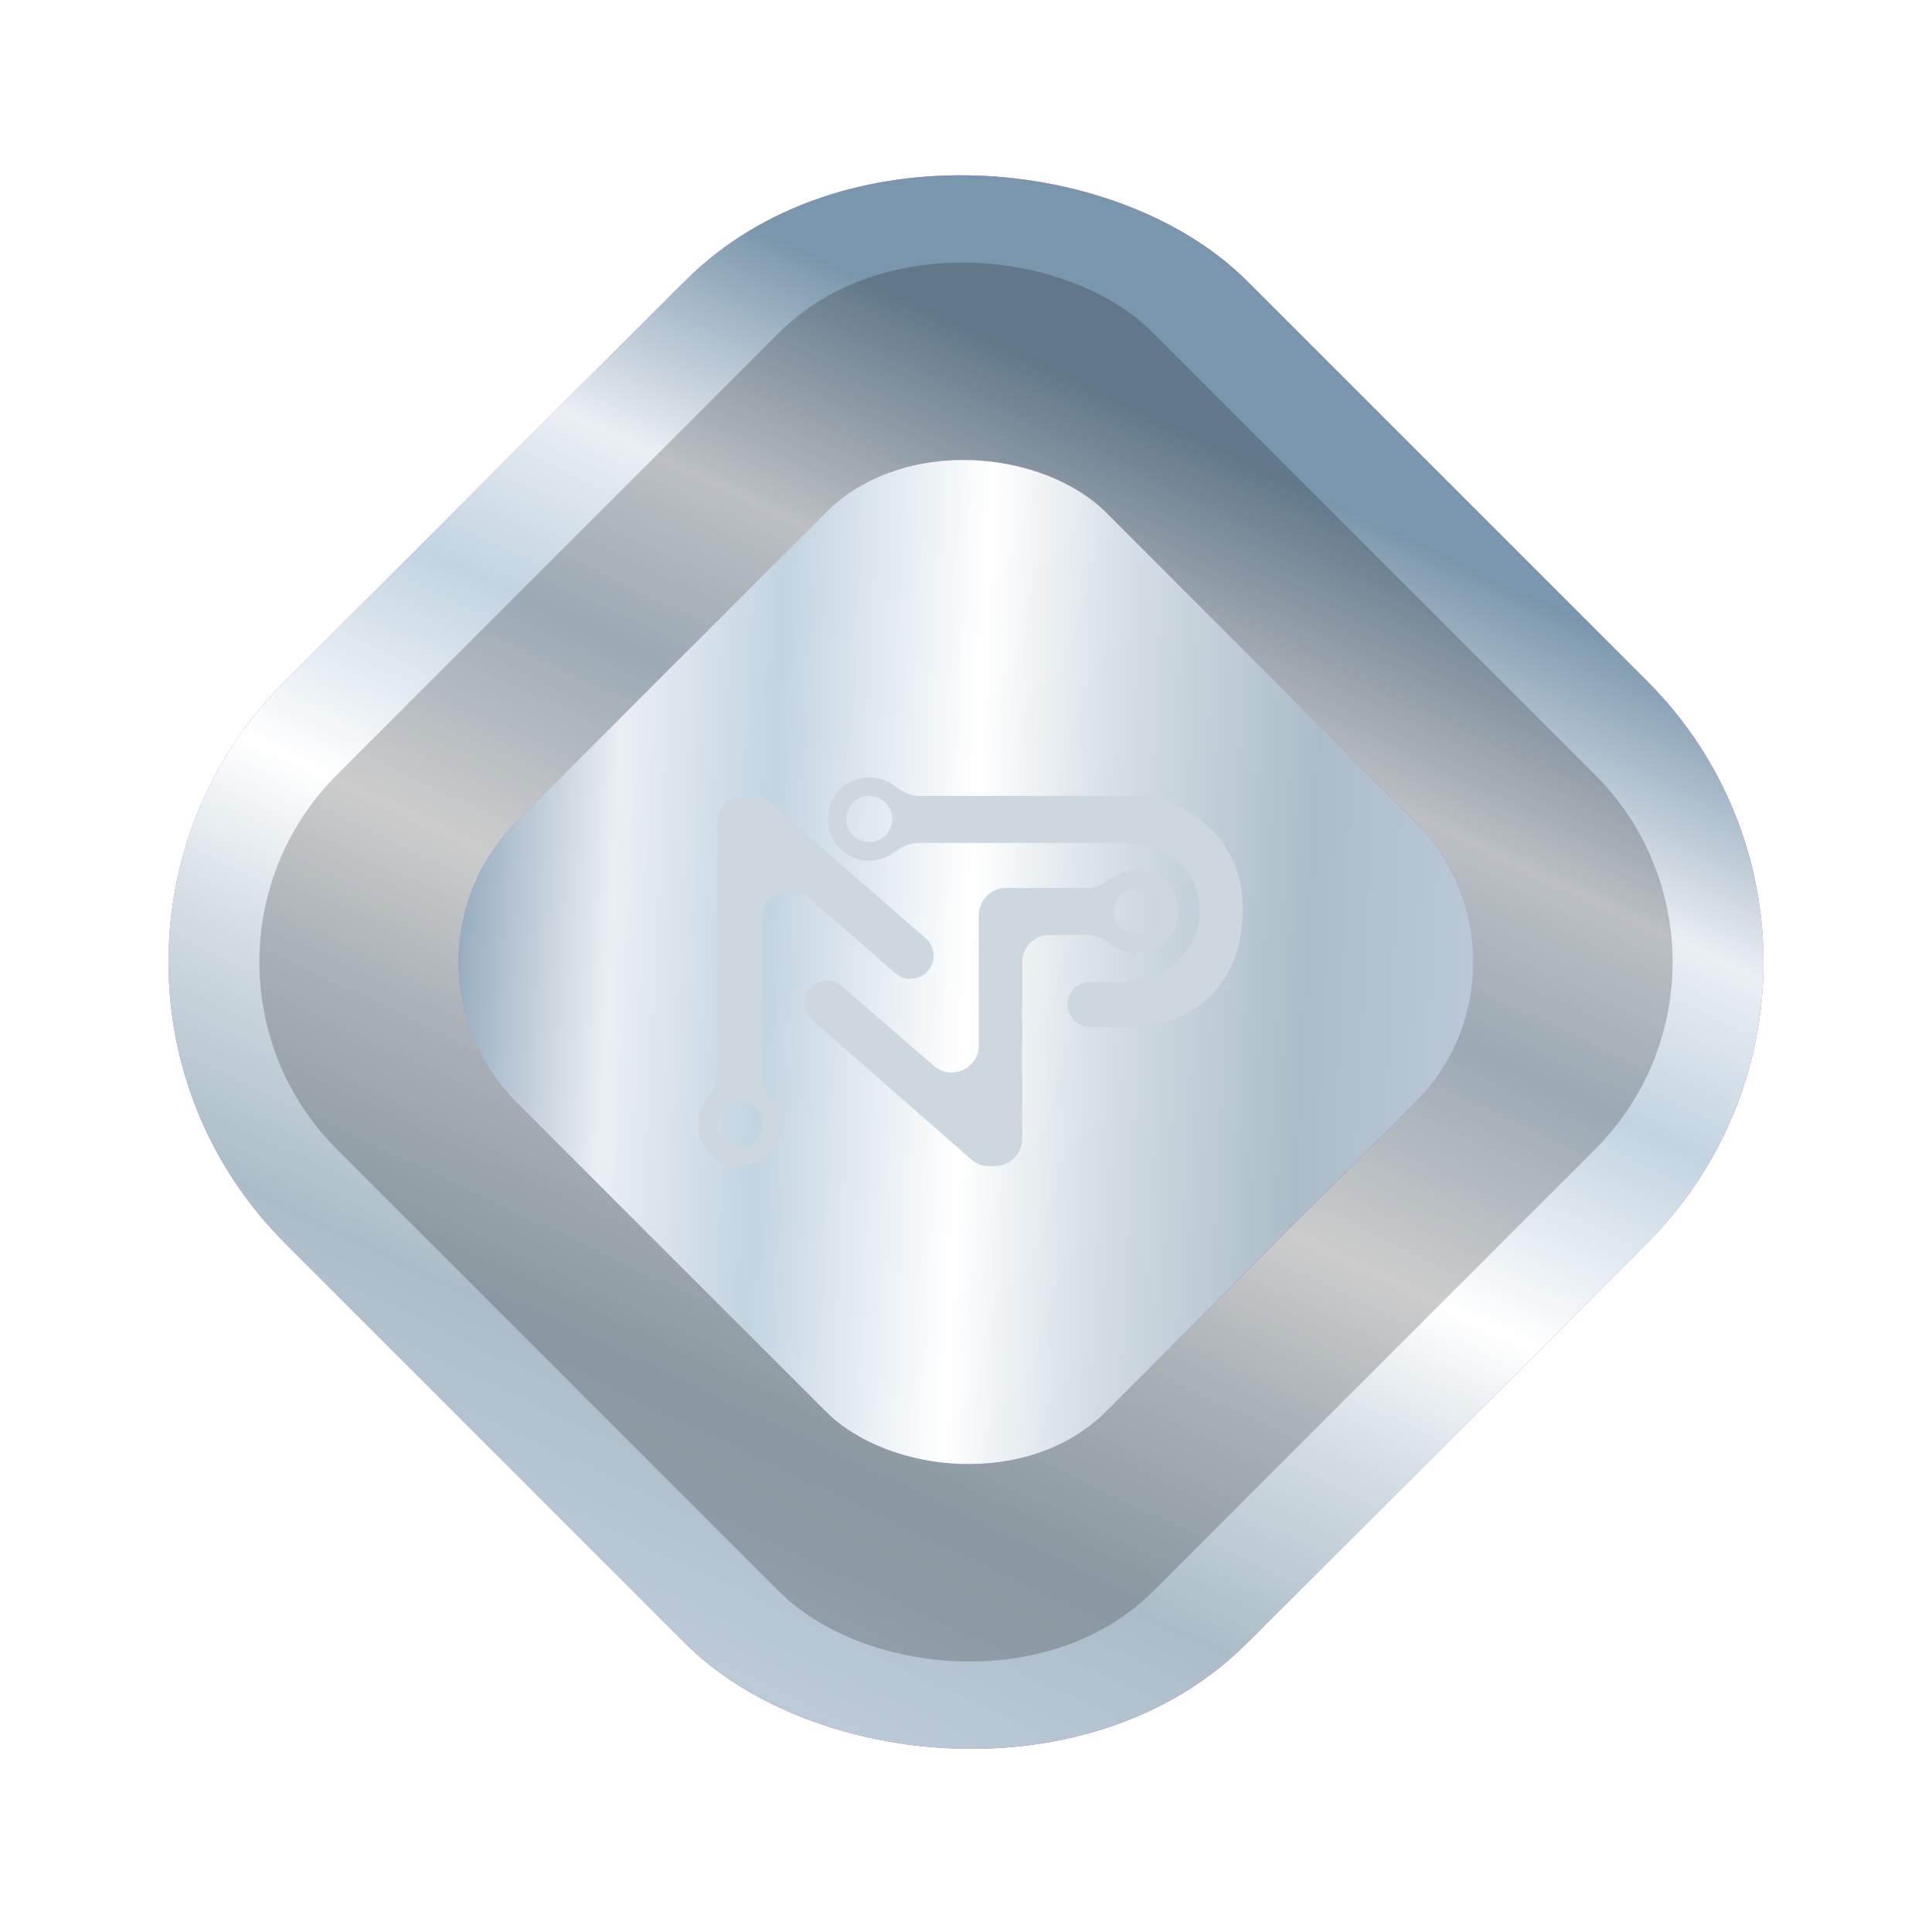 <svg width="71" height="71" viewBox="0 0 71 71" fill="none" xmlns="http://www.w3.org/2000/svg">
<g filter="url(#filter0_i_11721_136244)">
<rect x="0.145" y="35.355" width="50" height="50" rx="14.6" transform="rotate(-45 0.145 35.355)" fill="url(#paint0_diamond_11721_136244)"/>
<rect x="0.145" y="35.355" width="50" height="50" rx="14.6" transform="rotate(-45 0.145 35.355)" fill="url(#paint1_diamond_11721_136244)"/>
<rect x="0.145" y="35.355" width="50" height="50" rx="14.6" transform="rotate(-45 0.145 35.355)" fill="url(#paint2_linear_11721_136244)"/>
</g>
<rect x="5.5" y="35.355" width="42.426" height="42.426" rx="9.733" transform="rotate(-45 5.5 35.355)" fill="black" fill-opacity="0.2"/>
<g filter="url(#filter1_i_11721_136244)">
<rect x="13.829" y="35.355" width="30.647" height="30.647" rx="7.3" transform="rotate(-45 13.829 35.355)" fill="url(#paint3_diamond_11721_136244)"/>
<rect x="13.829" y="35.355" width="30.647" height="30.647" rx="7.3" transform="rotate(-45 13.829 35.355)" fill="url(#paint4_diamond_11721_136244)"/>
<rect x="13.829" y="35.355" width="30.647" height="30.647" rx="7.3" transform="rotate(-45 13.829 35.355)" fill="url(#paint5_linear_11721_136244)"/>
</g>
<path fill-rule="evenodd" clip-rule="evenodd" d="M31.942 31.629C32.271 31.629 32.577 31.524 32.826 31.346C33.092 31.155 33.385 30.977 33.712 30.977L41.618 30.977C42.414 31.027 44.02 31.578 44.078 33.382C44.134 35.123 42.622 35.884 41.779 36.071C41.72 36.084 41.66 36.089 41.599 36.089L40.056 36.089C39.6 36.089 39.23 36.459 39.23 36.915V36.915C39.23 37.372 39.6 37.742 40.056 37.742L41.69 37.742C42.848 37.742 45.67 36.99 45.67 33.382C45.67 30.677 43.551 29.565 42.292 29.292C42.133 29.258 41.97 29.248 41.808 29.248L33.745 29.248C33.411 29.248 33.112 29.061 32.842 28.863C32.59 28.677 32.279 28.568 31.942 28.568C31.099 28.568 30.416 29.253 30.416 30.099C30.416 30.944 31.099 31.629 31.942 31.629ZM31.942 30.949C32.41 30.949 32.789 30.568 32.789 30.099C32.789 29.629 32.41 29.248 31.942 29.248C31.474 29.248 31.094 29.629 31.094 30.099C31.094 30.568 31.474 30.949 31.942 30.949Z" fill="#CCD7DF" style="mix-blend-mode:multiply"/>
<path fill-rule="evenodd" clip-rule="evenodd" d="M29.67 32.947C29.023 32.383 28.013 32.843 28.013 33.701L28.013 39.482C28.013 39.823 28.208 40.128 28.413 40.401C28.607 40.657 28.721 40.977 28.721 41.323C28.721 42.168 28.038 42.854 27.196 42.854C26.353 42.854 25.67 42.168 25.67 41.323C25.67 40.984 25.78 40.671 25.966 40.417C26.163 40.149 26.348 39.85 26.348 39.517L26.348 30.248C26.348 29.696 26.796 29.248 27.348 29.248L27.638 29.248C27.88 29.248 28.113 29.336 28.295 29.494L34.017 34.481C34.202 34.643 34.309 34.876 34.309 35.122V35.122C34.309 35.852 33.45 36.242 32.9 35.763L29.67 32.947ZM27.196 42.173C27.664 42.173 28.043 41.793 28.043 41.323C28.043 40.853 27.664 40.473 27.196 40.473C26.728 40.473 26.348 40.853 26.348 41.323C26.348 41.793 26.728 42.173 27.196 42.173Z" fill="#CCD7DF" style="mix-blend-mode:multiply"/>
<path fill-rule="evenodd" clip-rule="evenodd" d="M30.934 36.242C30.399 35.78 29.569 36.16 29.569 36.867V36.867C29.569 37.105 29.671 37.331 29.85 37.488L35.69 42.606C35.873 42.766 36.107 42.854 36.349 42.854L36.565 42.854C37.117 42.854 37.565 42.406 37.565 41.854L37.565 35.36C37.565 34.807 38.013 34.36 38.565 34.36L39.98 34.36C40.311 34.36 40.608 34.544 40.876 34.739C41.128 34.922 41.437 35.031 41.772 35.031C42.614 35.031 43.297 34.345 43.297 33.5C43.297 32.654 42.614 31.969 41.772 31.969C41.44 31.969 41.132 32.076 40.882 32.257C40.615 32.449 40.32 32.631 39.991 32.631L36.973 32.631C36.421 32.631 35.973 33.078 35.973 33.631L35.973 38.412C35.973 39.268 34.967 39.729 34.319 39.169L30.934 36.242ZM42.62 33.5C42.62 33.969 42.24 34.35 41.772 34.35C41.304 34.35 40.925 33.969 40.925 33.5C40.925 33.03 41.304 32.65 41.772 32.65C42.24 32.65 42.62 33.03 42.62 33.5Z" fill="#CCD7DF" style="mix-blend-mode:multiply"/>
<defs>
<filter id="filter0_i_11721_136244" x="6.192" y="6.047" width="58.616" height="58.616" filterUnits="userSpaceOnUse" color-interpolation-filters="sRGB">
<feFlood flood-opacity="0" result="BackgroundImageFix"/>
<feBlend mode="normal" in="SourceGraphic" in2="BackgroundImageFix" result="shape"/>
<feColorMatrix in="SourceAlpha" type="matrix" values="0 0 0 0 0 0 0 0 0 0 0 0 0 0 0 0 0 0 127 0" result="hardAlpha"/>
<feOffset/>
<feGaussianBlur stdDeviation="7.5"/>
<feComposite in2="hardAlpha" operator="arithmetic" k2="-1" k3="1"/>
<feColorMatrix type="matrix" values="0 0 0 0 1 0 0 0 0 1 0 0 0 0 1 0 0 0 1 0"/>
<feBlend mode="normal" in2="shape" result="effect1_innerShadow_11721_136244"/>
</filter>
<filter id="filter1_i_11721_136244" x="16.853" y="16.708" width="37.294" height="37.295" filterUnits="userSpaceOnUse" color-interpolation-filters="sRGB">
<feFlood flood-opacity="0" result="BackgroundImageFix"/>
<feBlend mode="normal" in="SourceGraphic" in2="BackgroundImageFix" result="shape"/>
<feColorMatrix in="SourceAlpha" type="matrix" values="0 0 0 0 0 0 0 0 0 0 0 0 0 0 0 0 0 0 127 0" result="hardAlpha"/>
<feOffset/>
<feGaussianBlur stdDeviation="7.5"/>
<feComposite in2="hardAlpha" operator="arithmetic" k2="-1" k3="1"/>
<feColorMatrix type="matrix" values="0 0 0 0 1 0 0 0 0 1 0 0 0 0 1 0 0 0 1 0"/>
<feBlend mode="normal" in2="shape" result="effect1_innerShadow_11721_136244"/>
</filter>
<radialGradient id="paint0_diamond_11721_136244" cx="0" cy="0" r="1" gradientUnits="userSpaceOnUse" gradientTransform="translate(-7.98 72.022) rotate(-17.47) scale(82.144)">
<stop offset="0.422" stop-color="#A349EF"/>
<stop offset="1" stop-color="#FF65E6"/>
</radialGradient>
<radialGradient id="paint1_diamond_11721_136244" cx="0" cy="0" r="1" gradientUnits="userSpaceOnUse" gradientTransform="translate(15.613 46.918) rotate(-26.259) scale(39.202 20.754)">
<stop stop-color="#FF9FEA"/>
<stop offset="1" stop-color="white" stop-opacity="0"/>
</radialGradient>
<linearGradient id="paint2_linear_11721_136244" x1="48.25" y1="62.382" x2="0.418" y2="79.407" gradientUnits="userSpaceOnUse">
<stop stop-color="#7A96AC"/>
<stop offset="0.18" stop-color="#EAEFF3"/>
<stop offset="0.315" stop-color="#C2D4E1"/>
<stop offset="0.492" stop-color="white"/>
<stop offset="0.615" stop-color="#D4DEE5"/>
<stop offset="0.785" stop-color="#ABBDC8"/>
<stop offset="0.955" stop-color="#BCCAD7"/>
</linearGradient>
<radialGradient id="paint3_diamond_11721_136244" cx="0" cy="0" r="1" gradientUnits="userSpaceOnUse" gradientTransform="translate(8.849 57.83) rotate(-17.47) scale(50.35)">
<stop offset="0.422" stop-color="#A349EF"/>
<stop offset="1" stop-color="#FF65E6"/>
</radialGradient>
<radialGradient id="paint4_diamond_11721_136244" cx="0" cy="0" r="1" gradientUnits="userSpaceOnUse" gradientTransform="translate(23.311 42.443) rotate(-26.259) scale(24.029 12.721)">
<stop stop-color="#FF9FEA"/>
<stop offset="1" stop-color="white" stop-opacity="0"/>
</radialGradient>
<linearGradient id="paint5_linear_11721_136244" x1="14.595" y1="35.994" x2="42.816" y2="67.28" gradientUnits="userSpaceOnUse">
<stop stop-color="#7A96AC"/>
<stop offset="0.18" stop-color="#EAEFF3"/>
<stop offset="0.315" stop-color="#C2D4E1"/>
<stop offset="0.492" stop-color="white"/>
<stop offset="0.615" stop-color="#D4DEE5"/>
<stop offset="0.785" stop-color="#ABBDC8"/>
<stop offset="0.955" stop-color="#BCCAD7"/>
</linearGradient>
</defs>
</svg>
